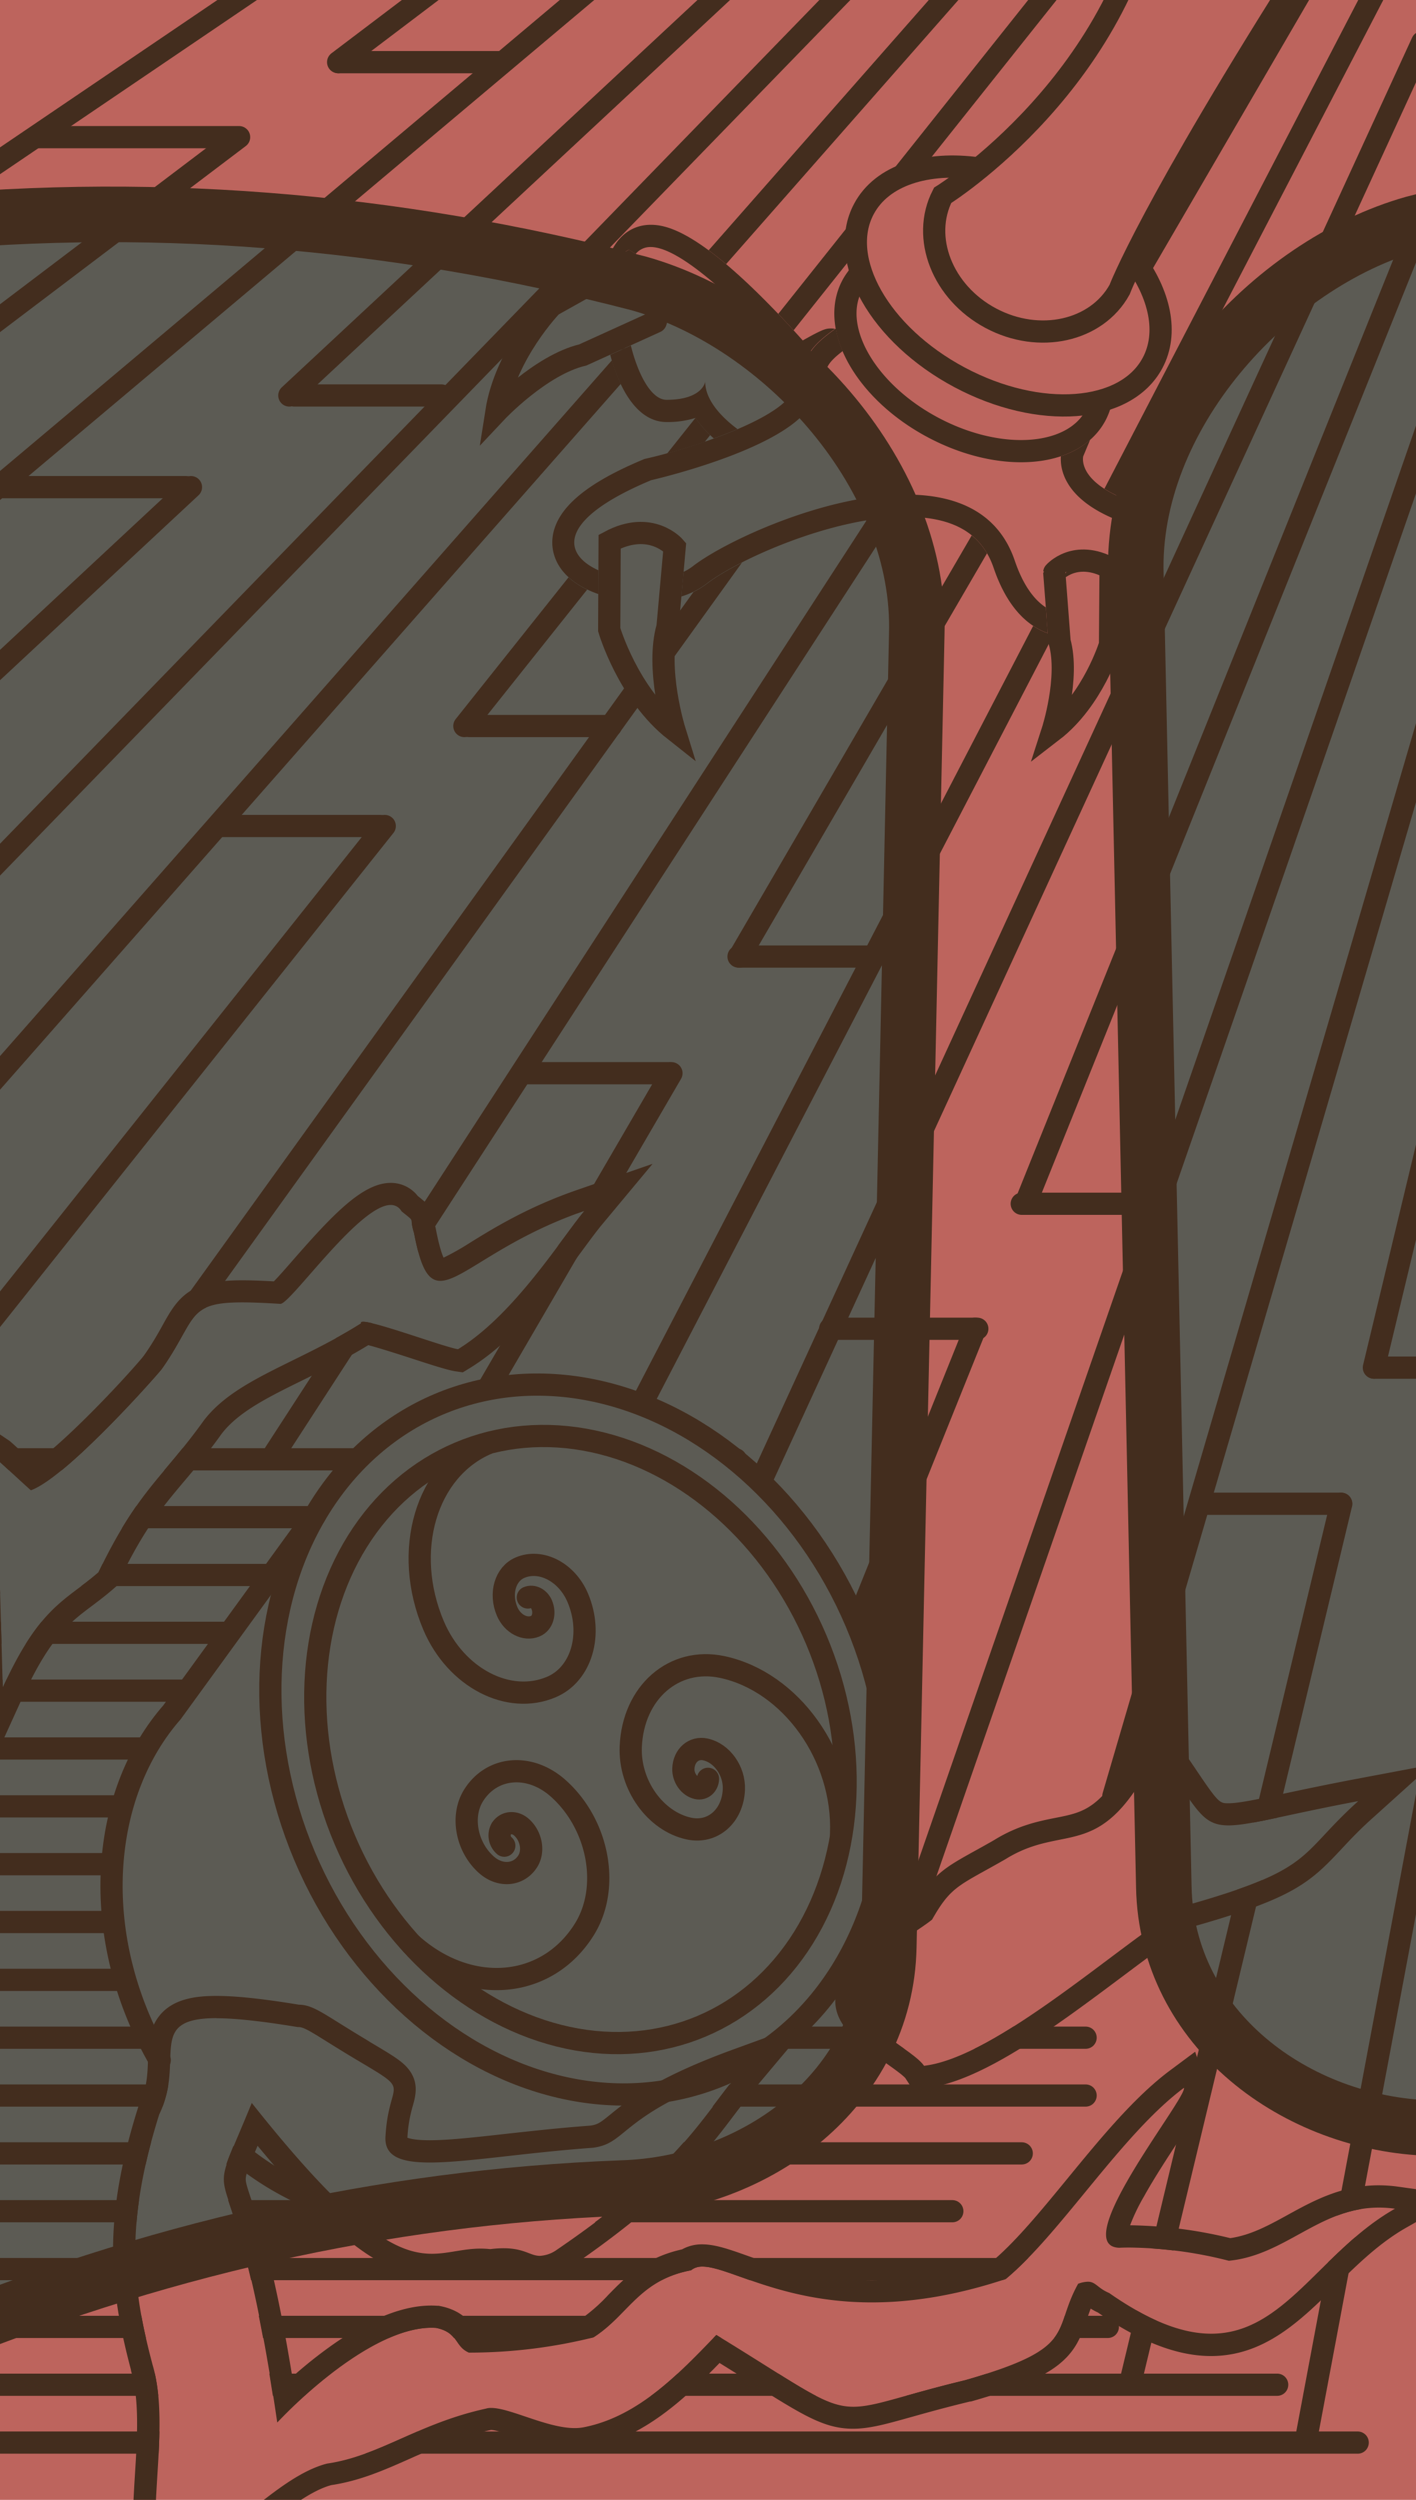 <svg xmlns="http://www.w3.org/2000/svg" xmlns:xlink="http://www.w3.org/1999/xlink" width="510" height="900" viewBox="0 0 510 900"><defs><style>.a,.d,.f,.i{fill:none;}.b{fill:#bd645d;}.c,.h{fill:#5c5b54;}.c,.d,.f,.i{stroke:#432d1e;}.c,.d,.f{stroke-miterlimit:10;}.c{stroke-width:20px;}.d{stroke-linecap:round;}.d,.f{stroke-width:8px;}.e{fill:#432d1e;}.g{clip-path:url(#a);}.i{stroke-miterlimit:2;stroke-width:7px;}</style><clipPath id="a"><path class="a" d="M460-22.62l12,7c-38.46,60.34-56.16,93.37-63.72,108.79,9.49,12.75,12.59,26.7,6.84,37.49-3.61,6.79-10.23,11.36-18.59,13.63a20.57,20.57,0,0,1-1.9,5.22c-2.65,5-7.2,8.52-13,10.63a12.55,12.55,0,0,1,.1,1.94l1.55,0a2.37,2.37,0,0,1,1.86.92,28.56,28.56,0,0,0,7.46-4.7l-2.49,5.94c-.27,1.39-.9,8.81,14.44,15.2C413.66,183.27,418,191.88,416,202c-1.39,7-5.92,14.34-12.15,19.68l.06-8.92a33.63,33.63,0,0,0-4,2.05l-.13,17.29s-6.05,19.85-20.72,31.14c0,0,6.19-19.14,2.55-32.19l-.66-8.58c-1.34,0-2.68,0-4,0l.43,5.53c-6.6-2.34-14.35-8.46-19.46-23.48-4.22-12.37-14.51-18.39-31.47-18.39-26.94,0-61.22,15.71-72,24.13a28.31,28.31,0,0,1-9,4.54l.52-5.83c-1.35,0-2.69.1-4,.16l-1.48,16.61c-4.37,15,2.52,37.22,2.52,37.22-16.79-13.25-23.52-36.25-23.52-36.25l.08-16.11-4,.36v3c-8.16-2.83-14.82-7.92-16.35-15.53-.87-4.34-.3-11,7.38-18.26,5.37-5.06,13.52-9.84,24.9-14.61l.64-.27.68-.15a218,218,0,0,0,24.34-7.23,41.94,41.94,0,0,1-6.63-7.38,33.41,33.41,0,0,1-10.39,1.47c-10.31,0-16.88-11.42-20.28-24.19L225,125.4c0-1.45,0-2.91-.06-4.36L210,127.82c-15.23,3.59-31.15,20.52-31.15,20.52,3.26-21.13,20-38.31,20-38.31L224,95.88c-.08-1.49-.15-3-.24-4.45l-5.06,2.84c2.13-6.93,6.2-11.46,12-12.9a15.6,15.6,0,0,1,3.72-.44h0c5.7,0,15.85,2.51,38.11,24.2,6.76,6.6,12.77,13.13,16.62,17.44,7.63-4.32,8.51-4.32,10.32-4.32a7.87,7.87,0,0,1,1.38.13h0l.13-.1a35.75,35.75,0,0,0,1.16,4.55,20.9,20.9,0,0,1,3.65-1.7c-2-6.55-1.75-12.92,1.14-18.34a20.19,20.19,0,0,1,3.27-4.49c-2.78-8.21-2.67-16.25.94-23C317.66,63,333.89,58,352.56,60.66h0c16.91-13.81,45.69-42.17,58.52-83.28H-12v949H525v-949ZM335.69,691.07c6.94-12.23,9.64-12.13,26.42-21.74,21.94-13.65,34.42,2.28,54.55-38.52C441.52,665,427,660.18,489.19,648.44c-22.13,19.94-15.24,24.44-63.3,37.92-23.66,14.53-67.12,54.33-93.09,57.37-4.42-6.77-34.57-19.68-20-29C316.38,702.17,329.42,696.16,335.69,691.07ZM1,607.54-1.33,525.2c.43.29,12.46,11.46,12.48,11.33,11.93-4.32,40.81-36.15,47.1-43.6,15.06-21.52,6.8-25.76,42.76-23.51,4.27-.13,35.62-46.18,43.59-33.35,5.37,4.38,2.61,1.57,4.51,7.82,6.77,35.24,14.88,8.12,61.41-8-8.36,10-25.39,37.49-45.56,49.81-5.44-.81-36.42-12.51-34.88-9.3-23,14.51-45.18,20-56.63,34.91-15.12,21.07-23.71,25.07-38,54.76C23.71,576.29,14.4,578.17,1,607.54Zm398.5,218c-5.52-2.31-4.82-5.54-11.17-3.32-9.63,17.35.28,23-40.71,34.71-52.32,12.62-34.18,17.63-89.61-16.29-13.74,14.36-28.24,29.25-47.33,33.16-11.15,2.57-29-8.69-35.69-6.62-24.56,5.41-38.2,17-57.12,19.77-13.94,3.49-28.43,18.73-39.68,25.85L56,912.38c-.62-19.4,4.27-43.1-1.08-61.13-7.11-26.9-10.21-49.78,2.42-90a39.82,39.82,0,0,0,3.78-15.41l-3.59-4.18q-2.31-4-4.39-8.22c-20.64-42.11-15.87-88.83,8.8-117l51.47-70.85c10.31-17.73,25.32-31.82,44.37-39.93,54.8-23.32,122.18,11.76,150.48,78.37s6.81,139.52-48,162.85a89.41,89.41,0,0,1-13.84,4.59h0l-2.83,3.72a206.49,206.49,0,0,1,23.31-9.9c-15.34,18.26-21.58,34.09-67,65-9.31,5.14-7.83-2.57-23.4-.62-17.48-1.92-24.56,12.16-55.34-17.81l-5.37.69A105.68,105.68,0,0,1,87.35,776.4l-3.28-3.82c-9.56,22.9,1.6,3.06,15.67,99.56,12.5-13.2,38.15-35.38,57.25-34.06,8.09,1.63,6.47,6.59,11.75,8.89a185.46,185.46,0,0,0,44.93-5.48c12.52-8,16.38-20.58,35.14-24.15,10.18-8.41,41.41,27.07,113.4,3.17,19.89-16.47,41.62-52,64.18-68.84,1.19,3.56-42.22,57.08-23.26,57.59,11.57-.53,29,1.7,39.43,4.68,22.23-2.18,34.75-22.24,59.84-18.74C465.51,816.15,455.15,864.38,399.45,825.55Z"/></clipPath></defs><title>113</title><rect class="b" x="-8.25" y="-8.02" width="533.74" height="919.39"/><path class="c" d="M223.88,787.75c-86.67,3.32-170,22.53-250,55.78q-7-381-13.93-761.92C51.13,71.44,141.43,79,230.18,102.07c52.22,14.75,101.86,70.12,100,126.55q-5,236.16-10.06,472.31C319.1,752.18,272.27,786.38,223.88,787.75Z"/><path class="c" d="M525.49,76.4q-8.19,1.95-16.38,4.08c-52.22,14.74-101.86,70.11-100,126.54q5,236.16,10.06,472.32c1,51.25,47.84,85.44,96.23,86.82,3.37.12,6.73.29,10.08.46Z"/><path class="d" d="M87.35,776.4a105.68,105.68,0,0,0,28.41,16.19"/><path class="d" d="M113.41,545.62,61.94,616.47c-24.67,28.18-29.44,74.9-8.8,117q2.07,4.23,4.39,8.22"/><ellipse class="d" cx="209.02" cy="626.3" rx="107.85" ry="131.04" transform="translate(-227.63 131.04) rotate(-22.95)"/><ellipse class="d" cx="209.02" cy="626.3" rx="92.23" ry="112.07" transform="translate(-227.63 131.04) rotate(-22.95)"/><path class="d" d="M148.33,700.05c20.91,18.53,48.73,16.09,62.15-5.46,9.39-15.09,5.14-37.84-9.49-50.81-10.25-9.08-23.89-7.89-30.46,2.67-4.6,7.4-2.52,18.54,4.65,24.9,5,4.45,11.7,3.86,14.93-1.31,2.25-3.62,1.23-9.08-2.28-12.2-2.46-2.18-5.74-1.89-7.32.64a4.9,4.9,0,0,0,1.12,6"/><path class="d" d="M175.51,519.67c-22.07,9.39-30.73,38.76-19.33,65.59,8,18.78,27,28.67,42.43,22.09,10.82-4.6,15.06-19,9.47-32.14-3.91-9.2-13.22-14.05-20.79-10.82-5.3,2.25-7.38,9.3-4.64,15.75,1.92,4.5,6.48,6.88,10.19,5.3,2.59-1.1,3.61-4.56,2.27-7.72-.94-2.21-3.17-3.37-5-2.6"/><path class="d" d="M302.93,660.28c1.17-27.93-18-54.85-42.82-60.13-17.37-3.69-32.12,9.16-32.93,28.71-.57,13.69,8.82,26.88,21,29.47,8.51,1.81,15.74-4.49,16.14-14.07.28-6.71-4.33-13.17-10.29-14.44-4.17-.89-7.71,2.2-7.9,6.89-.14,3.29,2.12,6.46,5,7.08,2,.43,3.77-1.08,3.87-3.38"/><path class="e" d="M140.72,433.81a4.36,4.36,0,0,1,3.88,2.26c5.37,4.38,2.61,1.57,4.51,7.82,2.42,12.62,5,17.24,9.49,17.24,8,0,22.05-14.88,51.92-25.2-8.36,10-25.39,37.49-45.56,49.81-4.79-.71-29.34-9.86-34.13-9.86-.65,0-.94.17-.75.56-23,14.51-45.18,20-56.63,34.91-15.12,21.07-23.71,25.07-38,54.76C23.71,576.29,14.4,578.17,1,607.54L-1.33,525.2c.43.29,12.32,11.33,12.47,11.33h0c11.93-4.32,40.81-36.15,47.1-43.6C71,474.72,67,468.88,87.3,468.88c3.69,0,8.17.2,13.71.54,3.75-.12,28.36-35.61,39.71-35.61M235.05,419l-27.14,9.39c-17.57,6.07-29.73,13.52-38.6,19a93.09,93.09,0,0,1-9.55,5.4c-.62-1.38-1.63-4.3-2.79-10.36l-.08-.41-.13-.41a10.54,10.54,0,0,1-.51-2.35c-.48-4.43-2.63-6.15-5.13-8.16l-.66-.53a12.28,12.28,0,0,0-9.74-4.71h0c-10.1,0-20.91,11.47-35.09,27.68-2.39,2.74-5.23,6-7,7.78-4.65-.26-8.3-.39-11.34-.39-9.1,0-14.59,1.16-19,4-4.59,3-7,7.27-9.76,12.23a121.52,121.52,0,0,1-6.69,10.93C42.64,499,22.73,519.71,12.33,526.83l-2.51-2.3c-6-5.51-6-5.52-6.7-6l-12.88-8.63.43,15.5L-7,607.76l1,34.37L8.22,610.87C18,589.51,25,584.25,33.12,578.15c2.4-1.81,4.89-3.68,7.57-6l1.25-1.09.72-1.48c9.14-19,15.54-26.63,23.66-36.28,4-4.71,8.43-10,13.56-17.18C86,508.23,96.64,503,109,496.91c7.23-3.56,15.37-7.56,23.64-12.63,3.87,1,11.3,3.38,16.09,4.94,7.91,2.58,12.51,4,15.08,4.44l2.87.42,2.48-1.51c16.93-10.35,31.33-29.85,40.86-42.76,2.64-3.58,4.92-6.67,6.66-8.76L235.05,419Z"/><path class="e" d="M78,726.61c6.67,0,16.05,1,29.26,3.18l.36,0c2.56,0,7.2,3.65,20.38,11.52,21.25,12.65,11.94,6.51,10.82,28.24-.21,6.85,5.59,9,16,9,13.2,0,33.79-3.5,58.78-5.32,12.88-1.69,8.8-11.67,53.39-27.88-15.34,18.26-21.58,34.09-67,65a11.53,11.53,0,0,1-5.54,1.8c-3.49,0-5.58-2.74-13.06-2.74a38,38,0,0,0-4.8.32,32.43,32.43,0,0,0-3.48-.19c-6.4,0-11.55,1.86-17.55,1.86-12.2,0-27.91-7.69-64.88-54.3-19.65,48.1-7.21,2.67,9.18,115.06,12.14-12.82,36.69-34.12,55.6-34.12q.84,0,1.65.06c8.09,1.63,6.47,6.59,11.75,8.89h.77a185.71,185.71,0,0,0,44.16-5.49c12.52-8,16.38-20.58,35.14-24.15A6.28,6.28,0,0,1,253,816c9.48,0,28.17,12.91,61,12.91,13.55,0,29.52-2.2,48.24-8.42,19.89-16.47,41.62-52,64.18-68.84,1.19,3.56-42.22,57.08-23.26,57.59,1.14-.06,2.34-.08,3.59-.08a149.72,149.72,0,0,1,35.84,4.76c20.46-2,32.69-19.15,54.06-19.15a41.69,41.69,0,0,1,5.78.41c-26.88,15.26-39.67,45-66.18,45-9.88,0-21.66-4.12-36.77-14.66-4.21-1.76-4.8-4.06-7.67-4.06a11,11,0,0,0-3.5.74c-9.63,17.35.28,23-40.71,34.71-22.85,5.51-32.26,9.57-40.23,9.57-10.28,0-18.16-6.76-49.38-25.86-13.74,14.36-28.24,29.25-47.33,33.16a16.63,16.63,0,0,1-3.66.38c-10,0-23.25-7.26-30.1-7.26a6.35,6.35,0,0,0-1.93.26c-24.56,5.41-38.2,17-57.12,19.77-13.94,3.49-28.43,18.73-39.68,25.85L56,912.38c-.62-19.4,4.27-43.1-1.08-61.13-7.11-26.9-10.21-49.78,2.42-90,9.6-19.77-5.09-34.68,20.62-34.68m0-8c-6.91,0-15.48.81-20.52,7.11-3.77,4.71-4,10.36-4.13,15.82-.17,5.13-.35,10.45-3.17,16.25l-.26.53-.18.57c-12.54,39.91-10.56,64-2.52,94.4l0,.12,0,.12c3.09,10.42,2.26,24,1.45,37-.46,7.36-.92,15-.7,22.06l.25,7.6,7.59.14,22.14.44,2.41,0,2-1.28a155.1,155.1,0,0,0,12.73-9.46c7.82-6.22,16.67-13.25,24.27-15.3,10.42-1.57,19.12-5.43,28.31-9.51,8.62-3.83,17.54-7.79,28.93-10.3l.29-.06c1.91.06,6.22,1.52,9.69,2.69,6.34,2.14,13.53,4.56,20.33,4.56a24.67,24.67,0,0,0,5.35-.56c19.51-4,34.15-17.59,46.94-30.79,4.41,2.73,8.29,5.17,11.83,7.39,18.33,11.51,25.91,16.28,36.25,16.28,6,0,12-1.7,21.15-4.26,5.45-1.53,12.23-3.43,21-5.54l.16,0,.15,0c15.94-4.54,25.27-8.43,31.21-13,6.66-5.14,8.53-10.67,10.33-16,.49-1.44,1-2.9,1.6-4.45a22.75,22.75,0,0,0,2.61,1.42c15.28,10.54,28.6,15.66,40.71,15.66,19.29,0,32.24-12.77,44.77-25.11,7.69-7.58,15.64-15.42,25.36-21l20.47-11.62-23.31-3.26a50.41,50.41,0,0,0-6.89-.48c-13.38,0-23.66,5.65-32.72,10.63-6.85,3.77-13.34,7.33-20.74,8.39a161.71,161.71,0,0,0-36.07-4.63A69.7,69.7,0,0,1,412,790.81c3.85-6.93,8.93-14.66,13-20.87,2.45-3.74,4.57-7,6.12-9.53,2-3.3,4.25-7,2.84-11.27l-3.5-10.48-8.87,6.6c-13,9.65-25.22,24.57-37.07,39-9.28,11.31-18.07,22-26.3,29.13-15.49,5-30.37,7.53-44.27,7.53-20,0-34.33-5.1-44.81-8.82-6.43-2.28-11.51-4.09-16.2-4.09h0a14.52,14.52,0,0,0-7.27,1.8c-13.45,3-20.4,10.09-26.56,16.38a61.23,61.23,0,0,1-8.76,7.88,178,178,0,0,1-39,4.89l-.29-.43c-1.75-2.52-4.67-6.73-12.51-8.3l-.51-.11-.52,0c-.72-.05-1.46-.08-2.2-.08h0c-10,0-21.77,4.6-34.89,13.67a162.65,162.65,0,0,0-15.15,12C99,817.13,93.56,800.91,90.46,791.73c-1.55-4.62-2.08-6.29-1.93-7.67.22-2,1.73-5.6,4.24-11.54,32.09,38.7,48.05,46.86,62.67,46.86a58.91,58.91,0,0,0,9.77-1,47.46,47.46,0,0,1,7.78-.85,24.72,24.72,0,0,1,2.6.14l.94.1.93-.11a29.74,29.74,0,0,1,3.81-.26,14.91,14.91,0,0,1,6.2,1.23,18.36,18.36,0,0,0,6.86,1.51,19.26,19.26,0,0,0,9.4-2.79l.33-.18.31-.21c37.14-25.26,49.35-41.38,60.13-55.61,2.82-3.72,5.49-7.24,8.53-10.87l19.21-22.87-28.07,10.21c-28.1,10.22-38.2,18.45-44.24,23.36-3.61,2.94-4.63,3.71-7.25,4.08-11.27.83-21.62,2-30.76,3-10.92,1.22-20.35,2.27-27.18,2.27-4.92,0-7.11-.57-8-.9a49,49,0,0,1,1.94-11.48c1-3.59,2.36-8.52-1.74-13.46-2.32-2.78-5.77-4.83-13.33-9.32l-1.6-1c-4.14-2.47-7.45-4.54-10.1-6.19-7-4.38-10.26-6.41-14.23-6.45-13.18-2.16-22.65-3.16-29.76-3.16Z"/><path class="e" d="M416.66,630.81c14.26,19.6,15.54,26.37,25.8,26.37,7.62,0,20.2-3.74,46.73-8.74-22.13,19.94-15.24,24.44-63.3,37.92-23.66,14.53-67.12,54.33-93.09,57.37-4.42-6.77-34.57-19.68-20-29,3.6-12.54,16.64-18.55,22.91-23.64,6.94-12.23,9.64-12.13,26.42-21.74,21.94-13.65,34.42,2.28,54.55-38.52m-1.32-15.41-5.85,11.87c-5.48,11.11-10.65,18.37-15.8,22.2-4.2,3.12-8.18,3.92-13.7,5-6,1.2-13.47,2.7-22,8-2.58,1.48-4.83,2.73-6.83,3.83-10.52,5.84-15.13,8.39-21.62,19.4-1,.72-2.15,1.52-3.36,2.34-6.46,4.4-16,10.89-20.2,21.78a13.76,13.76,0,0,0-5.15,10.3c-.22,9.53,9.6,16.49,18.26,22.63,2.45,1.74,6.15,4.36,7,5.44l2.66,4.07,4.92-.57c20.16-2.37,47-22.5,70.75-40.26,9.18-6.88,17.87-13.39,24.67-17.67,36.29-10.25,42.45-15.68,53.86-27.89,3.05-3.26,6.51-7,11.54-11.48l21.18-19.09-28,5.28c-10.49,2-18.8,3.76-25.48,5.19-9.62,2.06-16,3.42-19.77,3.42-3,0-3.51,0-10.76-10.75-2.24-3.32-5-7.45-8.57-12.33l-7.79-10.7Z"/><path class="f" d="M310.2,98.29a20.19,20.19,0,0,0-3.27,4.49c-8.16,15.32,4.85,38.2,29.07,51.1s50.47,11,58.63-4.37a20.57,20.57,0,0,0,1.9-5.22"/><path class="f" d="M416.5-47.5c-9.5,75.88-77,117.83-77,117.83-7.79,15.21-.1,34.93,17.35,44.23s38.1,4.68,46.39-10.27c0,0,10.79-28.91,68.79-119.91C472-15.62,416.56-48,416.5-47.5Z"/><path class="f" d="M352.56,60.66C333.89,58,317.66,63,311.14,75.26c-9.68,18.16,5.75,45.29,34.47,60.59s59.83,13,69.51-5.19c5.75-10.79,2.65-24.74-6.84-37.49"/><path class="f" d="M219.57,195l-.15,31.69s6.73,23,23.52,36.25c0,0-6.89-22.2-2.52-37.22L243,196.94S234.48,187,219.57,195Z"/><path class="f" d="M226.42,94.54,198.76,110s-16.7,17.18-20,38.31c0,0,15.92-16.93,31.15-20.52l26.26-11.93S240.72,103.59,226.42,94.54Z"/><path class="f" d="M400,204.62l-.2,27.44s-6.05,19.85-20.72,31.14c0,0,6.19-19.14,2.55-32.19l-1.91-24.9S387.17,197.56,400,204.62Z"/><path class="e" d="M299.45,118.25c-1.81,0-2.69,0-10.32,4.32-3.85-4.31-9.86-10.84-16.62-17.44-22.26-21.69-32.41-24.2-38.11-24.2h0a15.6,15.6,0,0,0-3.72.44c-5.75,1.44-9.82,6-12,12.9l7.82-4.38,2,1.27c.15.09.28.19.42.28a7,7,0,0,1,3.64-2.31,7.3,7.3,0,0,1,1.78-.2c16,0,53,43.86,53,43.86l2.34-1.35c1.18-4.38,3.62-7.73,11.07-13.06A7.87,7.87,0,0,0,299.45,118.25Z"/><path class="e" d="M254,137.44s-.93,6.5-13.93,6.5c-5.43,0-10.21-8.91-12.86-19.55l-7.42,3.36c3.4,12.77,10,24.19,20.28,24.19a33.41,33.41,0,0,0,10.39-1.47,42.34,42.34,0,0,0,6.63,7.38c2.92-1.06,5.79-2.18,8.54-3.36C260.69,150.81,254,144.5,254,137.44Z"/><path class="e" d="M215.52,205.31c-12.55-5.65-15.55-17.95,19-32.43,0,0,44-10,56-25,11.35-14.19,2.13-13.18,13-21.49a38,38,0,0,1-2.48-8.12l-.13.1c-8.66,6.18-10.57,9.7-11.57,15.25-.33,1.8-.7,3.85-5,9.26-7.45,9.31-35.56,18.56-51.52,22.2l-.68.15-.64.27c-11.38,4.77-19.53,9.55-24.9,14.61-7.68,7.23-8.25,13.92-7.38,18.26,1.53,7.61,8.19,12.7,16.35,15.53Z"/><path class="e" d="M376.68,218.69c-4.28-2.8-8.21-8.1-11.18-16.81-6-17.69-21.31-23.82-39-23.82-29.38,0-65.43,16.85-77,25.82a17.72,17.72,0,0,1-3.31,2l-.78,8.86a28.31,28.31,0,0,0,9-4.54c10.83-8.42,45.11-24.13,72-24.13,17,0,27.25,6,31.47,18.39,5.11,15,12.86,21.14,19.46,23.48Z"/><path class="e" d="M404.58,179.49c-15.34-6.39-14.71-13.81-14.44-15.2l2.49-5.94a30.06,30.06,0,0,1-10.53,5.89c-.32,4.62,1.21,15.06,19.4,22.64,9.51,4,8.34,14.51,2.46,22.89l-.08,11.87c6.23-5.34,10.76-12.72,12.15-19.68C418,191.88,413.66,183.27,404.58,179.49Z"/><g class="g"><path class="d" d="M214.87-5.93-10.62,183.73"/><path class="d" d="M306.45-5.93-15.33,325.28"/><path class="d" d="M343.51-4.16-15.87,404.31"/><path class="d" d="M412.39-5.93l-423,587.58"/><path class="d" d="M442.31-5.93,99,523.12"/><path class="d" d="M241.84,386.38,50.18,715.45"/><path class="d" d="M470.32-5.93q-102,175.16-204,350.31"/><path class="d" d="M498.9-10Q302.45,368.08,106,746.18"/><path class="d" d="M512.24,15.19,163.62,773.41"/><path class="d" d="M351.22,478.38Q287.08,637.73,223,797.09"/><path class="d" d="M515.81,69.36q-73.23,182-146.48,364"/><path class="d" d="M516.43,146.9,328,690"/><path class="d" d="M517.71,248.29Q459.35,447.45,401,646.61"/><path class="d" d="M483.08,541.39,407,858.27"/><path class="d" d="M516,404.21q-10.58,44.09-21.17,88.17"/><path class="d" d="M517.71,626.4q-23.67,126-47.33,252"/><path class="d" d="M68.78,175.38l-80.72,75.18"/><path class="d" d="M263.44-5.93,104.21,142.38"/><path class="d" d="M86.12,49.38-11.94,123.6"/><path class="d" d="M159.19-5.93l-37.4,28.31"/><path class="d" d="M138.58,297.38-10.62,484.7"/><path class="d" d="M378.67-4.07,167.25,261.38"/><path class="d" d="M94.18-5.93-9.6,64.4"/><line class="d" x1="-15.5" y1="525.38" x2="265" y2="525.38"/><line class="d" x1="-15.5" y1="546.2" x2="265" y2="546.2"/><line class="d" x1="-15.5" y1="567.02" x2="265" y2="567.02"/><line class="d" x1="-15.5" y1="587.85" x2="265" y2="587.85"/><line class="d" x1="-15.5" y1="608.67" x2="265" y2="608.67"/><line class="d" x1="-15.5" y1="629.49" x2="265" y2="629.49"/><line class="d" x1="-15.5" y1="650.32" x2="265" y2="650.32"/><line class="d" x1="-15.5" y1="671.14" x2="265" y2="671.14"/><line class="d" x1="-15.5" y1="691.96" x2="265" y2="691.96"/><line class="d" x1="-15.5" y1="712.79" x2="265" y2="712.79"/><line class="d" x1="-15.5" y1="733.61" x2="391" y2="733.61"/><line class="d" x1="-15.5" y1="754.43" x2="391" y2="754.43"/><line class="d" x1="-15.5" y1="775.26" x2="368" y2="775.26"/><line class="d" x1="-15.5" y1="796.08" x2="343" y2="796.08"/><line class="d" x1="-15.5" y1="816.91" x2="391" y2="816.91"/><line class="d" x1="-15.5" y1="837.73" x2="399" y2="837.73"/><line class="d" x1="-15.5" y1="858.55" x2="460" y2="858.55"/><line class="d" x1="-15.5" y1="879.38" x2="489" y2="879.38"/><line class="d" x1="1" y1="175.38" x2="67" y2="175.38"/><line class="d" x1="106" y1="142.38" x2="159" y2="142.38"/><line class="d" x1="169" y1="261.38" x2="220" y2="261.38"/><line class="d" x1="80" y1="297.38" x2="137" y2="297.38"/><line class="d" x1="14" y1="49.38" x2="85" y2="49.38"/><line class="d" x1="122" y1="22.38" x2="181" y2="22.38"/><line class="d" x1="188" y1="386.38" x2="241" y2="386.38"/><line class="d" x1="266" y1="344.38" x2="315" y2="344.38"/><line class="d" x1="299" y1="478.38" x2="352" y2="478.38"/><line class="d" x1="368" y1="433.38" x2="414" y2="433.38"/><line class="d" x1="432" y1="541.38" x2="483" y2="541.38"/><line class="d" x1="495" y1="492.38" x2="525" y2="492.38"/></g><path class="h" d="M-1482.5,274.39c52.2-20.95,92.22-53.71,109.35-85.69-38.95-8.5-99.68-2.89-127.69.46a56.35,56.35,0,0,0-27.32,11c-22.56,16.93-70.32,54.87-92.59,87.93C-1586.27,299.33-1534.7,295.33-1482.5,274.39Z"/><path class="i" d="M-1482.5,274.39c52.2-20.95,92.22-53.71,109.35-85.69-38.95-8.5-99.68-2.89-127.69.46a56.35,56.35,0,0,0-27.32,11c-22.56,16.93-70.32,54.87-92.59,87.93C-1586.27,299.33-1534.7,295.33-1482.5,274.39Z"/></svg>